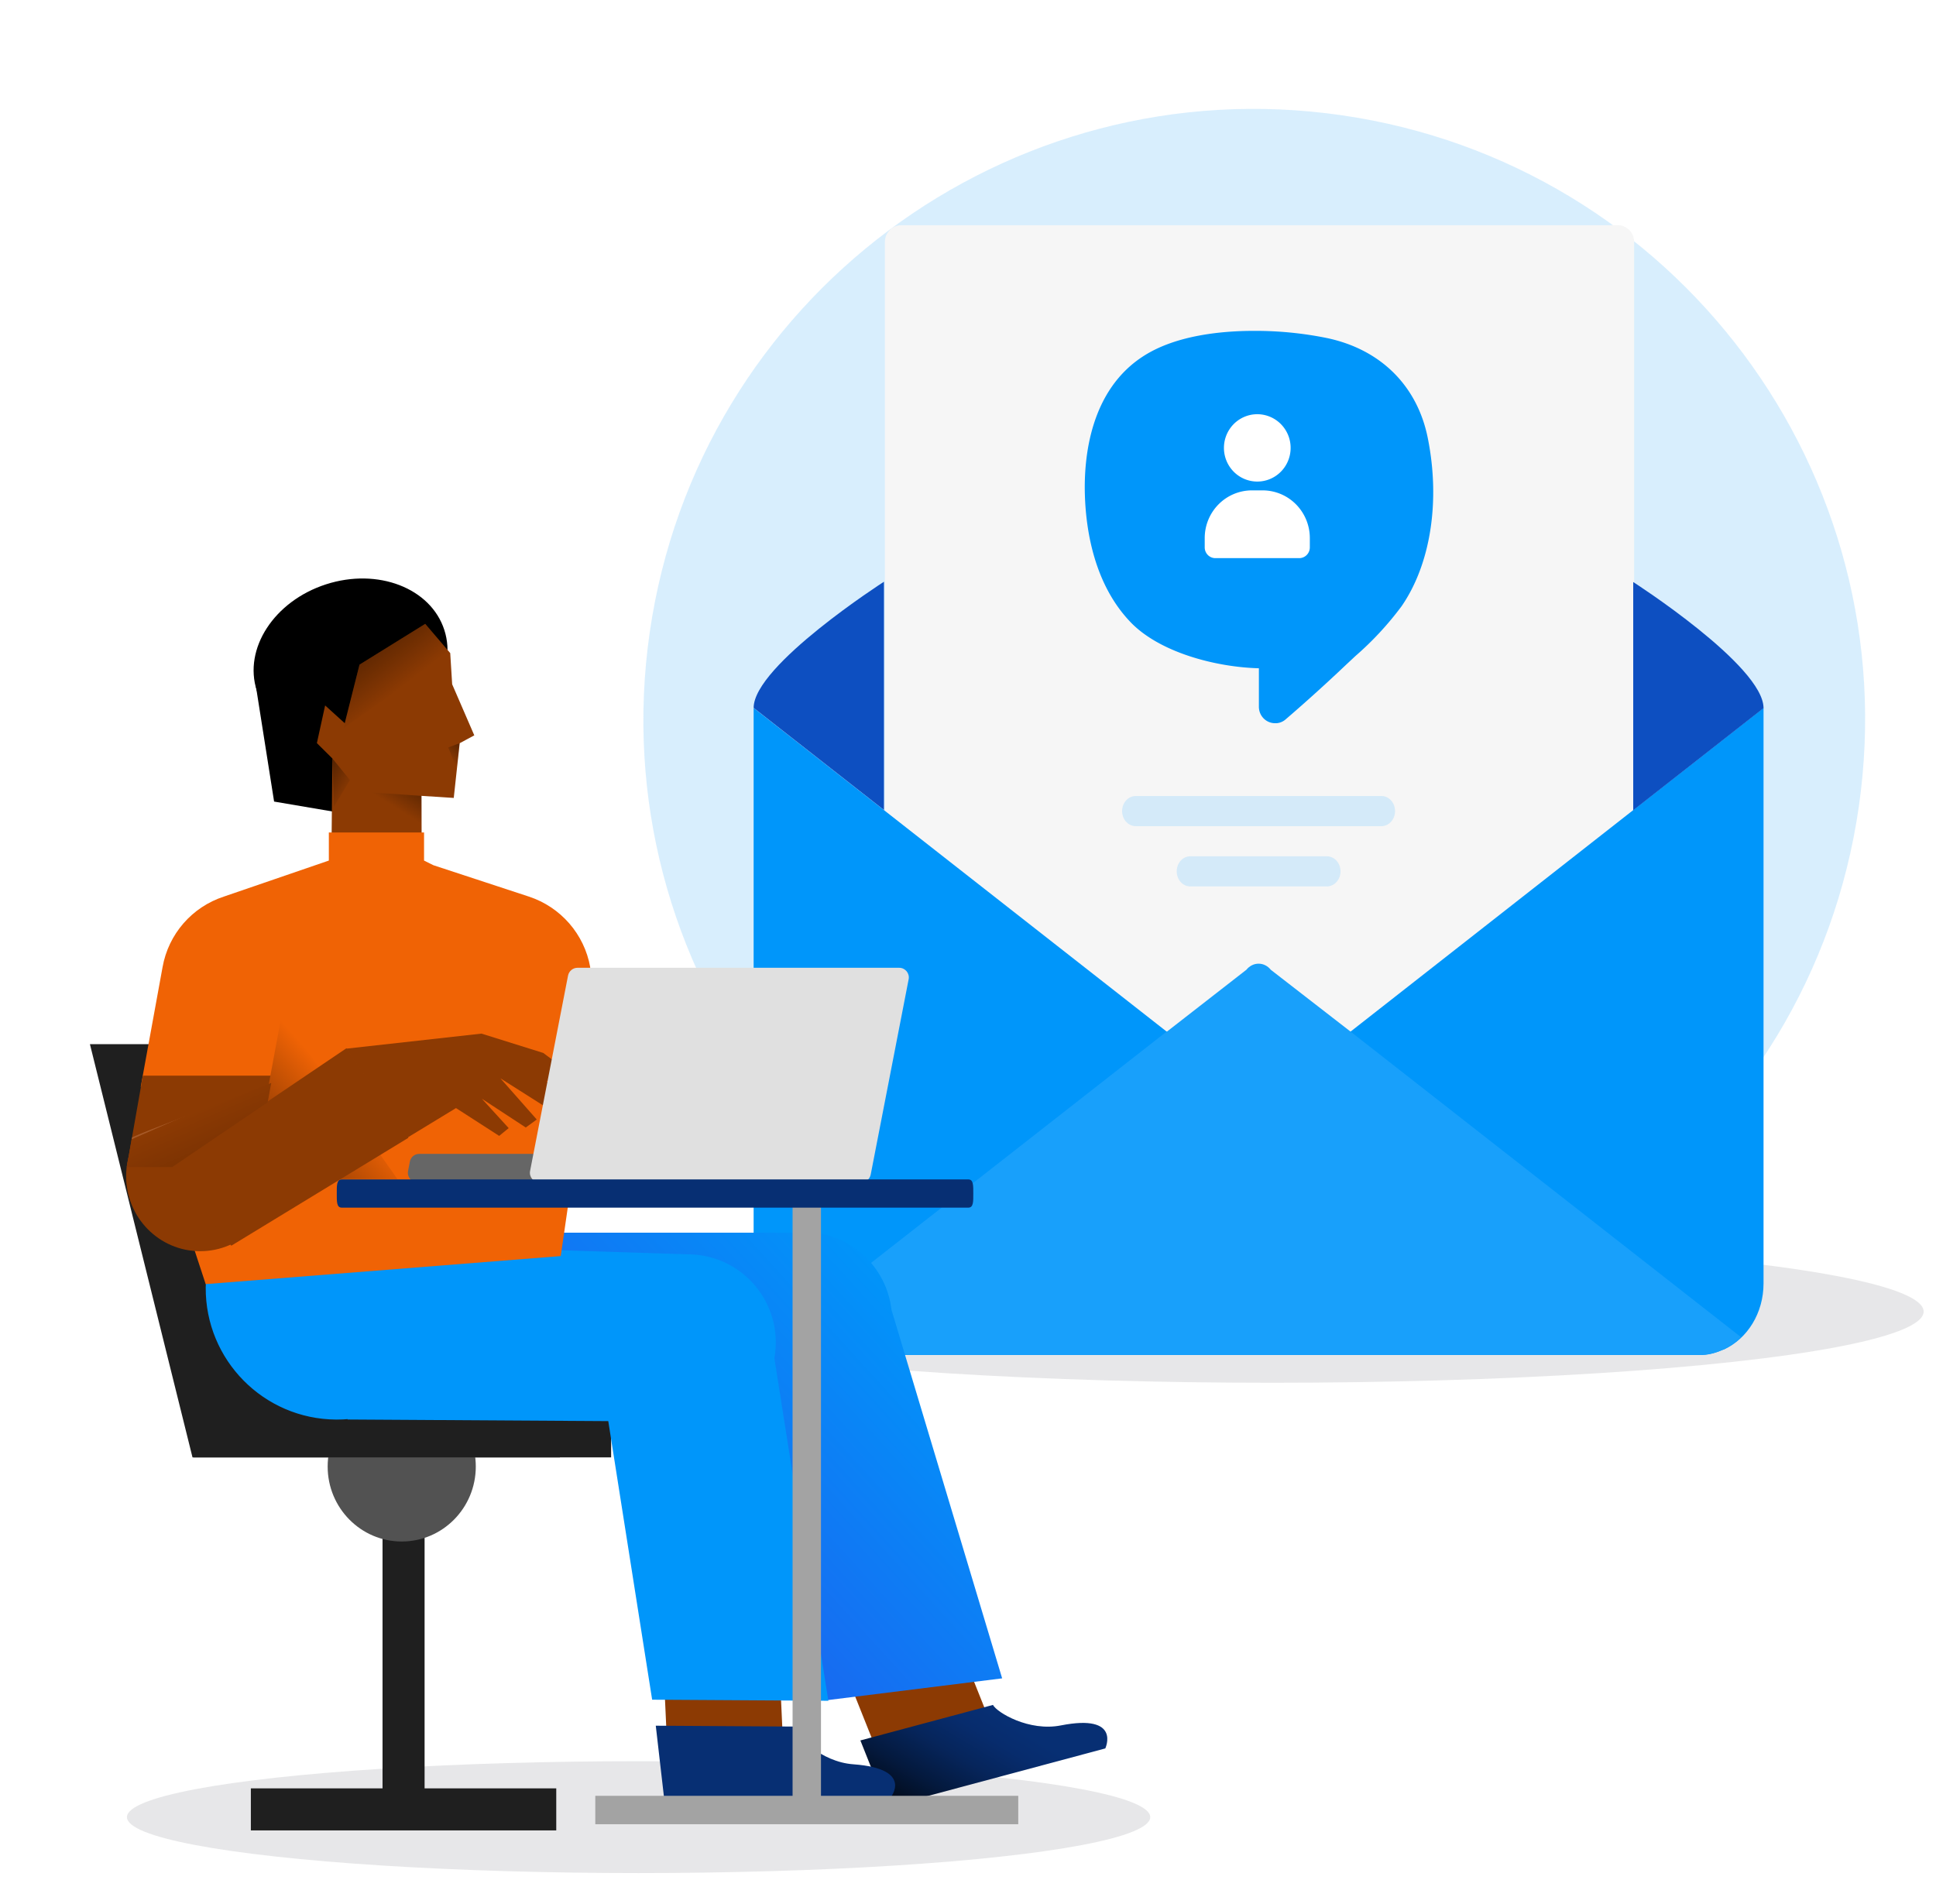 <svg xmlns="http://www.w3.org/2000/svg" width="1098" height="1080" viewBox="0 0 1080 1080" fill="none"><path fill="#B2DFFD" fill-opacity=".5" d="M751.963 65.375c-189.348-27.402-365.059 103.882-392.461 293.23s103.882 365.059 293.23 392.461 365.058-103.881 392.458-293.23c27.41-189.348-103.878-365.059-293.227-392.46"/><g filter="url(#a)" opacity=".1"><ellipse cx="712.536" cy="743.944" fill="#0A0F1A" rx="369.448" ry="40.389"/></g><g filter="url(#b)"><path fill="#F6F6F6" fill-rule="evenodd" d="M908.568 125.749c5.101 0 9.237 4.284 9.238 9.568l-.003 223.17v108.707l-36.952 27.174v.002l-123.424 90.724h-.001l-.002.001-52.075-38.277-51.93 38.276h-.002l-.001.001h-.18L529.814 494.37l-36.955-27.176V135.318c0-5.285 4.136-9.569 9.238-9.569z" clip-rule="evenodd"/></g><path fill="#B2DFFD" fill-opacity=".5" d="M774.452 451.521H635.146c-4.294 0-7.741 3.808-7.741 8.548 0 4.708 3.447 8.546 7.741 8.546h139.308c4.295 0 7.741-3.838 7.741-8.546-.002-4.739-3.448-8.548-7.743-8.548M743.525 485.709h-77.411c-4.294 0-7.741 3.806-7.741 8.546 0 4.708 3.447 8.546 7.741 8.546h77.411c4.264 0 7.741-3.838 7.741-8.546 0-4.74-3.479-8.546-7.741-8.546"/><path fill="#0096FA" d="m917.276 459.513-36.955 28.965-123.387 96.695H652.708l-123.423-96.695-36.955-28.965-73.91-57.933v326.389c0 12.27 5.016 23.147 12.775 30.599h-.036c.036.04.073.04.109.081 6.027 5.738 13.605 9.483 22.051 9.92H956.65c4.258-.198 8.12-1.434 11.837-3.068h.181c13.28-6.095 22.519-20.599 22.519-37.532V401.582z"/><path fill="#0D4FC1" fill-rule="evenodd" d="M492.333 329.975v-.002s-18.478 11.861-36.954 26.734v.001c-18.478 14.872-36.955 32.754-36.955 44.796l62.556 49.032 11.353 8.9v-.001l.001.001V329.973z" clip-rule="evenodd"/><path fill="#0D4FC1" d="m991.191 401.672-73.909 57.933V330.142s73.909 47.446 73.909 71.53"/><path fill="#18A0FB" d="m756.898 585.096-45.168-35.015c-1.692-2.12-4.166-3.464-6.927-3.464s-5.232 1.345-6.925 3.464h-.011l-44.977 35.015h-.18L431.159 758.49c5.919 5.697 13.678 9.363 22.16 10.001H956.65c4.258-.2 8.12-1.434 11.837-3.068h.181c3.5-1.834 6.82-4.103 9.779-6.933z"/><path fill="#0096FA" d="M800.856 248.935c-5.78-29.855-26.649-50.724-57.231-57.177a203.6 203.6 0 0 0-41.337-4.084c-18.261 0-43.906 2.409-62.287 14.008-30.822 19.4-34.354 57.872-33.712 79.028s5.699 50.929 25.645 71.921c16.495 17.48 48.762 25.812 73.043 26.425v21.727a9.5 9.5 0 0 0 .669 3.62 9.3 9.3 0 0 0 1.996 3.073 9.15 9.15 0 0 0 3.011 2.045 9 9 0 0 0 3.555.697h.843a8.83 8.83 0 0 0 5.137-2.206c9.511-8.168 21.993-19.318 34.113-30.835l5.378-5.023a178 178 0 0 0 26.207-28.263c16.414-23.769 22.033-59.301 14.97-94.956"/><path fill="#fff" fill-rule="evenodd" d="M714.573 269.934a18.77 18.77 0 0 1-10.505 3.219 18.81 18.81 0 0 1-13.371-5.594 19.2 19.2 0 0 1-5.539-13.506c0-3.777 1.109-7.47 3.187-10.611a18.96 18.96 0 0 1 8.486-7.035 18.73 18.73 0 0 1 10.926-1.087 18.86 18.86 0 0 1 9.682 5.227 19.17 19.17 0 0 1 5.175 9.78 19.3 19.3 0 0 1-1.076 11.035 19.05 19.05 0 0 1-6.965 8.572m-13.53 8.217h6.051a26.65 26.65 0 0 1 18.926 7.925 27.2 27.2 0 0 1 7.846 19.117v5.317a6.12 6.12 0 0 1-1.767 4.294 6 6 0 0 1-4.252 1.786h-47.573a6 6 0 0 1-4.252-1.786 6.13 6.13 0 0 1-1.768-4.294v-5.301a27.2 27.2 0 0 1 7.846-19.133 26.66 26.66 0 0 1 18.943-7.925" clip-rule="evenodd"/><g filter="url(#c)" opacity=".1"><ellipse cx="353.175" cy="1030.72" fill="#0A0F1A" rx="290.176" ry="31.723"/></g><path fill="#1F1F1F" d="M250.374 592.269H42l58.179 234.4h208.372z"/><path fill="#8C3A03" d="m494.611 1008.92-22.679-56.837 61.055-24.362 22.679 56.835zM369.667 997.071l-2.802-61.129 65.667-3.01 2.802 61.129z"/><path fill="url(#d)" d="m478.967 987.217 75.189-20.147c2.23 4.314 20.504 15.228 38.57 11.615 34.413-6.765 25.145 13.065 25.145 13.065l-123.883 33.19z"/><path fill="#1F1F1F" d="M133.273 1014.4h173.206v23.85H133.273z"/><path fill="#1F1F1F" d="M207.951 1025.8V852.598h23.855V1025.8z"/><path fill="#525252" d="M218.839 874.378c-23.199 0-42.006-19.038-42.006-42.524 0-23.485 18.807-42.523 42.006-42.523 23.198 0 42.005 19.038 42.005 42.523s-18.807 42.524-42.005 42.524"/><path fill="url(#e)" d="M231.717 699.202h209.178c27.315-3.406 52.258 16.016 55.667 43.348l.055.442 62.753 209.006-98.98 12.344-49.766-165.857-127.472 15.897c-6.077 3.892-83.603-8.705-91.24-7.753-27.315 3.407 18.146-.741 14.738-28.073-3.244-27.203-2.248-75.947 25.067-79.354"/><path fill="#1F1F1F" d="M100.674 826.669h236.917v-23.855H94.895z"/><path fill="#072F73" d="m362.923 978.861 77.839.48c1.009 4.751 15.74 20.113 34.266 21.409 34.977 2.59 20.789 19.26 20.789 19.26l-128.251-.79z"/><path fill="#0096FA" d="m460.796 964.718-99.933-.616-33.958-215.649 99.932.617z"/><path fill="#0096FA" d="M380.714 811.408c-27.596-.17-49.828-22.679-49.658-50.274s22.679-49.828 50.274-49.658 49.828 22.679 49.658 50.274-22.679 49.828-50.274 49.658M181.676 805.216c-41.125-.253-74.255-33.797-74.002-74.921s33.796-74.258 74.921-74.005 74.258 33.798 74.004 74.923-33.798 74.257-74.923 74.003"/><path fill="#0096FA" d="m183.093 705.174 198.234 6.3-.586 94.891-192.598-1.188zM111.803 753.271l-11.372-104.734h101.642z"/><path fill="#000" d="m135.576 385.687 10.878 68.981 59.236 10.065-12.555-77.833z"/><path fill="#000" d="M136.638 391.73c-7.693-23.796 9.88-50.785 39.252-60.282 29.373-9.497 59.42 2.095 67.114 25.891s-9.879 50.785-39.251 60.282c-29.373 9.497-59.421-2.095-67.115-25.891"/><path fill="#8C3A03" d="m232.168 353.858 14.174 16.585 1.104 17.694 12.547 28.969-8.279 4.46-3.367 31.037-18.31-1.171.095 24.605-51.084 1.742.451-47.563-8.778-8.707 4.675-21.375 11.124 10.078 8.388-33.221z"/><path fill="url(#f)" d="m230.135 471.413-27.898-21.87 27.799 1.89z"/><path fill="url(#g)" d="m232.172 353.859 14.173 16.585-60.383 42.483 8.95-35.936z"/><path fill="url(#h)" d="m189.487 442.478-9.167 15.226-.81-27.489z"/><path fill="url(#i)" d="m250.099 436.324-4.864-12.338 6.361-2.4z"/><path fill="#F06305" d="M83.19 548.605c3.326-18.772 16.697-34.15 34.779-40.038l59.531-20.435V472.2h54v15.932l5.284 2.632 54.176 17.803c18.082 5.957 31.453 21.335 34.779 40.038l-8.579 107.691-8.13 56.18-201.378 15.903-36.819-112.014z"/><path fill="#8C3A03" d="M135.825 662.001H62.894l9.142-51.858h72.794z"/><path fill="#8C3A03" d="M104.541 709.71c-23.199 0-42.005-19.038-42.005-42.523s18.806-42.524 42.005-42.524 42.005 19.038 42.005 42.524c0 23.485-18.806 42.523-42.005 42.523"/><path fill="url(#j)" d="m150.799 575.456-17.365 93.345h82.973z"/><path fill="#8C3A03" d="m87.784 662.001 50.028-33.846 49.678-33.57 35.125 50.804-100.443 61.21z"/><path fill="url(#k)" d="m144.83 614.291-2.012 10.947-54.185 36.763h-25.74l2.984-17.143z"/><path fill="#8C3A03" d="m187.351 594.832 76.721-8.544 35.005 10.955 21.031 15.572-6.019 5.857-13.351-5.719 14.735 14.194-7.887 5.306-32.791-20.809 20.616 23.358-6.227 4.548-24.904-16.33 15.219 16.674-5.396 4.41-24.49-15.779-27.741 16.881z"/><path fill="#666" d="M228.809 654.502h165.59c3.405 0 5.976 3.127 5.351 6.463l-1.043 5.35c-.486 2.571-2.71 4.378-5.35 4.378h-165.59c-3.405 0-5.976-3.127-5.351-6.462l1.042-5.351c.487-2.571 2.71-4.378 5.351-4.378"/><path fill="#E0E0E0" d="M500.997 548.95H318.521c-2.571 0-4.794 1.806-5.35 4.377L291.63 664.231c-.626 3.335 1.945 6.462 5.35 6.462h182.476c2.571 0 4.795-1.807 5.351-4.378l21.541-110.903c.625-3.335-1.946-6.462-5.351-6.462"/><path fill="#A3A3A3" fill-rule="evenodd" d="M456.619 1019.29V676.718h-16.108v342.572z" clip-rule="evenodd"/><path fill="#A3A3A3" fill-rule="evenodd" d="M328.628 1034.74h239.876v-16.11H328.628z" clip-rule="evenodd"/><path fill="#072F73" d="M184.798 669h355.403c2.946 0 2.798 3.582 2.798 8s.148 8-2.798 8H184.798c-2.946 0-2.797-3.582-2.797-8s-.149-8 2.797-8"/><defs><linearGradient id="d" x1="574.199" x2="511.061" y1="946.638" y2="1051.71" gradientUnits="userSpaceOnUse"><stop offset=".26" stop-color="#072F73"/><stop offset=".366" stop-color="#072C6D"/><stop offset=".513" stop-color="#06255B"/><stop offset=".684" stop-color="#04193D"/><stop offset=".871" stop-color="#010915"/><stop offset=".956"/></linearGradient><linearGradient id="e" x1="518.574" x2="274.206" y1="727.665" y2="950.033" gradientUnits="userSpaceOnUse"><stop offset=".026" stop-color="#0096FA"/><stop offset=".641" stop-color="#1968F0"/></linearGradient><linearGradient id="f" x1="207.631" x2="229.433" y1="474.075" y2="439.494" gradientUnits="userSpaceOnUse"><stop offset=".429" stop-opacity="0"/><stop offset="1" stop-opacity=".5"/></linearGradient><linearGradient id="g" x1="251.258" x2="183.338" y1="435.869" y2="348.371" gradientUnits="userSpaceOnUse"><stop offset=".507" stop-opacity="0"/><stop offset=".883" stop-opacity=".5"/></linearGradient><linearGradient id="h" x1="201.412" x2="166.577" y1="456.545" y2="435.697" gradientUnits="userSpaceOnUse"><stop offset=".367" stop-opacity="0"/><stop offset=".884" stop-opacity=".5"/></linearGradient><linearGradient id="i" x1="240.013" x2="258.572" y1="439.536" y2="419.201" gradientUnits="userSpaceOnUse"><stop offset=".367" stop-opacity="0"/><stop offset=".928" stop-opacity=".5"/></linearGradient><linearGradient id="j" x1="197.393" x2="122.726" y1="610.172" y2="675.907" gradientUnits="userSpaceOnUse"><stop offset=".145" stop-color="#F06305"/><stop offset=".653" stop-color="#8C3A03"/></linearGradient><linearGradient id="k" x1="90.86" x2="123.59" y1="608.978" y2="683.554" gradientUnits="userSpaceOnUse"><stop offset=".281" stop-color="#F8BC9A" stop-opacity="0"/><stop offset=".297" stop-color="#8C3A03"/><stop offset=".79" stop-color="#732F02"/></linearGradient><filter id="a" width="770.897" height="112.778" x="327.088" y="687.555" color-interpolation-filters="sRGB" filterUnits="userSpaceOnUse"><feFlood flood-opacity="0" result="BackgroundImageFix"/><feBlend in="SourceGraphic" in2="BackgroundImageFix" result="shape"/><feGaussianBlur result="effect1_foregroundBlur_10272_1591" stdDeviation="8"/></filter><filter id="b" width="448.947" height="483.346" x="480.859" y="115.749" color-interpolation-filters="sRGB" filterUnits="userSpaceOnUse"><feFlood flood-opacity="0" result="BackgroundImageFix"/><feColorMatrix in="SourceAlpha" result="hardAlpha" values="0 0 0 0 0 0 0 0 0 0 0 0 0 0 0 0 0 0 127 0"/><feOffset dy="2"/><feGaussianBlur stdDeviation="6"/><feColorMatrix values="0 0 0 0 0.375 0 0 0 0 0.482 0 0 0 0 0.602 0 0 0 0.15 0"/><feBlend in2="BackgroundImageFix" result="effect1_dropShadow_10272_1591"/><feBlend in="SourceGraphic" in2="effect1_dropShadow_10272_1591" result="shape"/></filter><filter id="c" width="605.487" height="88.579" x="50.432" y="986.433" color-interpolation-filters="sRGB" filterUnits="userSpaceOnUse"><feFlood flood-opacity="0" result="BackgroundImageFix"/><feBlend in="SourceGraphic" in2="BackgroundImageFix" result="shape"/><feGaussianBlur result="effect1_foregroundBlur_10272_1591" stdDeviation="6.283"/></filter></defs></svg>